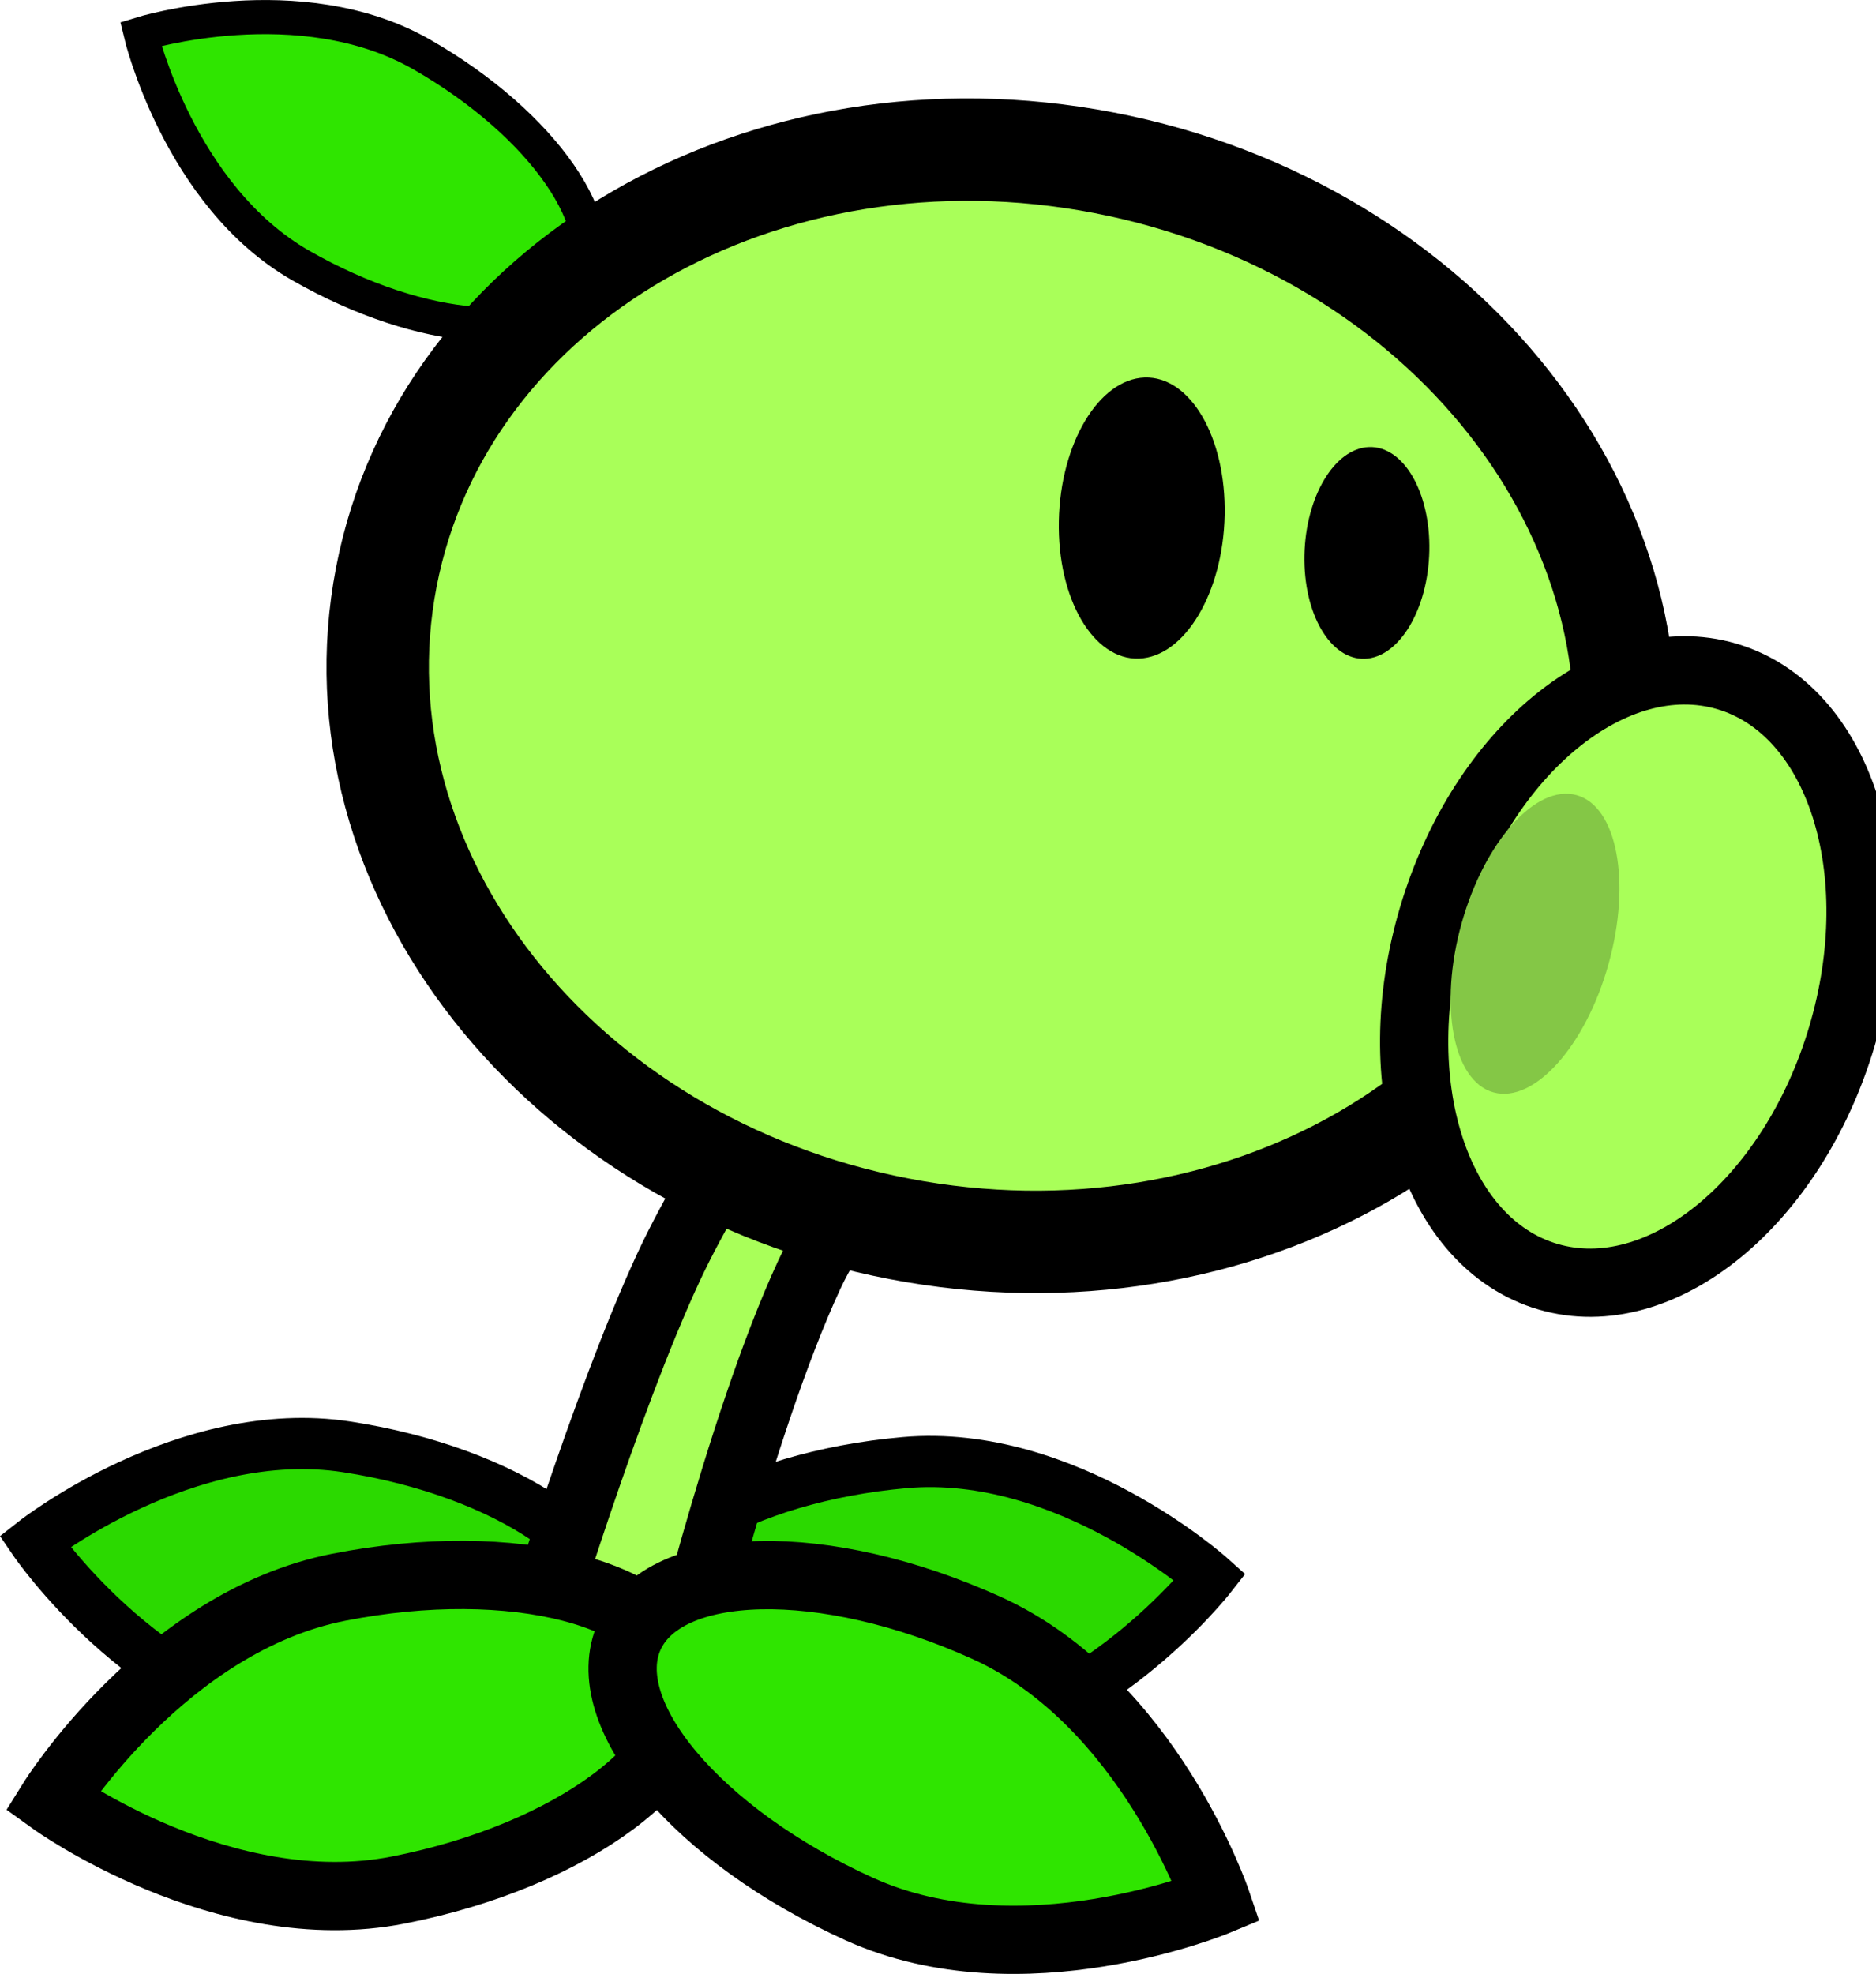 <svg version="1.1" xmlns="http://www.w3.org/2000/svg" xmlns:xlink="http://www.w3.org/1999/xlink" width="54.97" height="57.825" viewBox="0,0,54.97,57.825"><g transform="translate(-220.45,-148.976)"><g data-paper-data="{&quot;isPaintingLayer&quot;:true}" fill="none" fill-rule="nonzero" stroke="none" stroke-width="none" stroke-linecap="butt" stroke-linejoin="miter" stroke-miterlimit="10" stroke-dasharray="" stroke-dashoffset="0" font-family="none" font-weight="none" font-size="none" text-anchor="none" style="mix-blend-mode: normal"><path d="M230.614,191.363c4.706,0.724 8.241,3.137 7.894,5.391c-0.347,2.254 -4.443,3.494 -9.149,2.77c-4.706,-0.724 -7.894,-5.391 -7.894,-5.391c0,0 4.443,-3.494 9.149,-2.77z" data-paper-data="{&quot;origRot&quot;:0,&quot;origPos&quot;:null,&quot;index&quot;:null}" fill="#2bd900" stroke="#000000" stroke-width="1.5"/><path d="M255.91,195.178c0,0 -3.482,4.452 -8.226,4.87c-4.743,0.418 -8.751,-1.084 -8.951,-3.355c-0.2,-2.271 3.483,-4.452 8.226,-4.87c4.743,-0.418 8.951,3.355 8.951,3.355z" data-paper-data="{&quot;origRot&quot;:0,&quot;origPos&quot;:null,&quot;index&quot;:null}" fill="#2bd900" stroke="#000000" stroke-width="1.5"/><path d="M236.107,196.949c0,0 2.06,-6.814 3.926,-10.836c1.474,-3.176 4.633,-7.608 4.633,-7.608l4.082,1.894c0,0 -3.326,3.207 -4.583,5.917c-2.083,4.488 -3.976,12.527 -3.976,12.527z" data-paper-data="{&quot;origPos&quot;:null,&quot;origRot&quot;:0}" fill="#a9ff59" stroke="#000000" stroke-width="2"/><path d="M232.801,150.569c3.568,2.039 5.668,5.076 4.692,6.785c-0.976,1.708 -4.66,1.441 -8.227,-0.598c-3.568,-2.039 -4.692,-6.785 -4.692,-6.785c0,0 4.66,-1.441 8.227,0.598z" data-paper-data="{&quot;origRot&quot;:0,&quot;origPos&quot;:null}" fill="#2fe500" stroke="#000000" stroke-width="1"/><path d="M267.82,172.832c-1.662,8.623 -11.079,14.059 -21.034,12.14c-9.955,-1.918 -16.679,-10.464 -15.017,-19.087c1.662,-8.623 11.079,-14.059 21.034,-12.14c9.955,1.918 16.679,10.464 15.017,19.087z" data-paper-data="{&quot;origPos&quot;:null,&quot;origRot&quot;:0}" fill="#a9ff59" stroke="#000000" stroke-width="3"/><path d="M274.42,179.34c-1.444,4.857 -5.298,8.008 -8.608,7.038c-3.31,-0.97 -4.822,-5.693 -3.377,-10.55c1.444,-4.857 5.298,-8.008 8.608,-7.038c3.31,0.97 4.822,5.693 3.377,10.55z" data-paper-data="{&quot;origPos&quot;:null,&quot;origRot&quot;:0}" fill="#a9ff59" stroke="#000000" stroke-width="2"/><path d="M267.583,177.218c-0.672,2.405 -2.181,4.088 -3.37,3.76c-1.189,-0.328 -1.608,-2.543 -0.937,-4.948c0.672,-2.405 2.181,-4.088 3.37,-3.76c1.189,0.328 1.608,2.543 0.937,4.948z" data-paper-data="{&quot;origRot&quot;:0,&quot;origPos&quot;:null}" fill="#84c746" stroke="none" stroke-width="0"/><path d="M230.377,195.474c5.116,-1.005 9.653,0.166 10.134,2.616c0.481,2.45 -3.276,5.25 -8.391,6.255c-5.116,1.005 -10.134,-2.616 -10.134,-2.616c0,0 3.276,-5.25 8.391,-6.255z" data-paper-data="{&quot;origRot&quot;:0,&quot;origPos&quot;:null}" fill="#2fe500" stroke="#000000" stroke-width="2"/><path d="M256.096,204.675c0,0 -5.714,2.377 -10.464,0.228c-4.75,-2.149 -7.766,-5.735 -6.737,-8.009c1.029,-2.275 5.714,-2.377 10.464,-0.228c4.75,2.149 6.737,8.009 6.737,8.009z" data-paper-data="{&quot;origRot&quot;:0,&quot;origPos&quot;:null,&quot;index&quot;:null}" fill="#2fe500" stroke="#000000" stroke-width="2"/><path d="M256.334,164.065c-0.045,2.273 -1.17,4.155 -2.511,4.204c-1.341,0.048 -2.392,-1.756 -2.347,-4.029c0.045,-2.273 1.17,-4.155 2.511,-4.204c1.341,-0.048 2.392,1.756 2.347,4.029z" data-paper-data="{&quot;origPos&quot;:null,&quot;origRot&quot;:0}" fill="#000000" stroke="none" stroke-width="0"/><path d="M262.332,165.108c-0.034,1.713 -0.881,3.13 -1.892,3.167c-1.01,0.036 -1.802,-1.323 -1.768,-3.035c0.034,-1.713 0.881,-3.13 1.892,-3.167c1.01,-0.036 1.802,1.323 1.768,3.035z" data-paper-data="{&quot;origPos&quot;:null,&quot;origRot&quot;:0}" fill="#000000" stroke="none" stroke-width="0"/></g></g></svg>